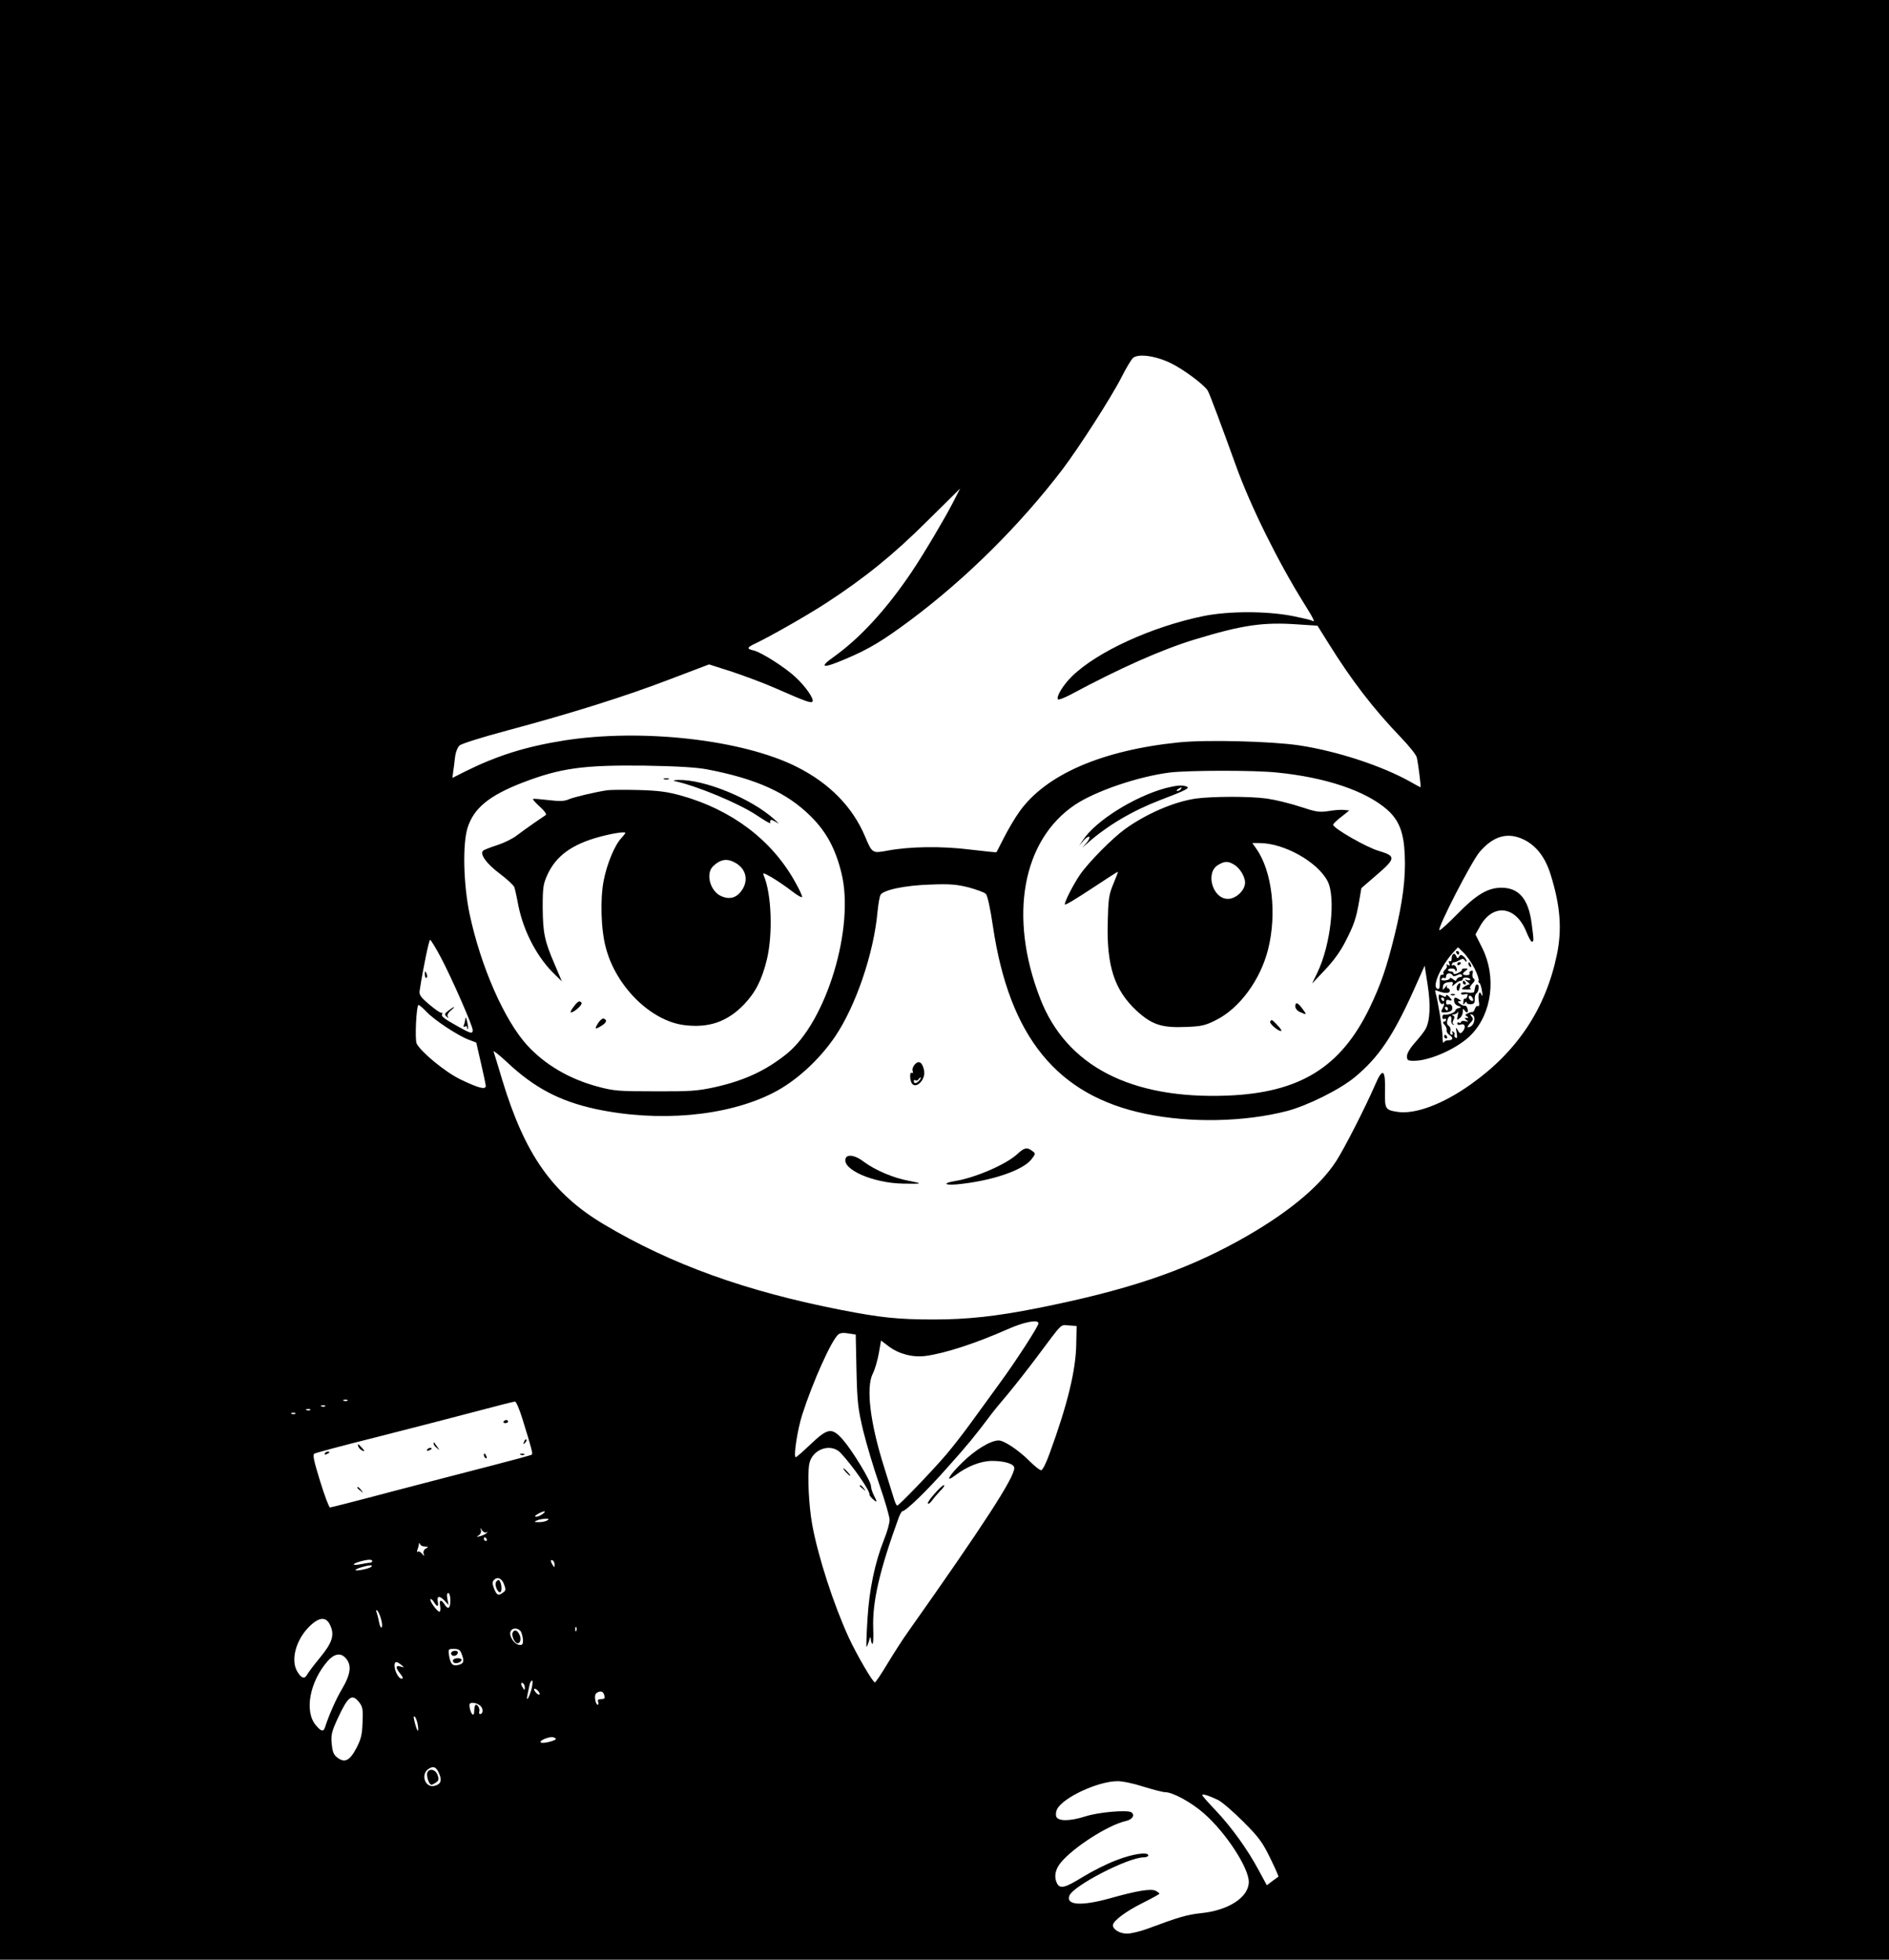 <?xml version="1.0" standalone="no"?>
<!DOCTYPE svg PUBLIC "-//W3C//DTD SVG 20010904//EN"
 "http://www.w3.org/TR/2001/REC-SVG-20010904/DTD/svg10.dtd">
<svg version="1.0" xmlns="http://www.w3.org/2000/svg"
 width="1015pt" height="1053pt" viewBox="0 0 1015 1053"
 preserveAspectRatio="xMidYMid meet">

<g transform="translate(0,1053) scale(0.1,-0.1)"
fill="#000000" stroke="none">
<path d="M0 5265 l0 -5265 5075 0 5075 0 0 5265 0 5265 -5075 0 -5075 0 0
-5265z m6286 3316 c69 -32 187 -120 204 -151 11 -20 70 -178 152 -405 78 -216
226 -515 364 -736 54 -86 63 -106 44 -94 -5 3 -55 15 -110 26 -139 26 -337 26
-472 -1 -279 -57 -573 -192 -708 -324 -49 -48 -87 -112 -75 -124 3 -4 34 8 68
26 267 143 487 241 667 296 256 78 368 94 552 81 l107 -7 57 -91 c126 -203
244 -356 390 -508 45 -47 85 -96 87 -110 9 -42 23 -159 20 -159 -2 0 -27 13
-56 30 -152 85 -392 164 -597 195 -148 22 -496 31 -645 16 -414 -42 -716 -173
-858 -373 -25 -35 -61 -97 -82 -138 -21 -41 -39 -77 -41 -79 -1 -2 -65 5 -141
14 -151 19 -325 17 -446 -6 -80 -15 -81 -14 -120 79 -67 157 -190 283 -365
371 -291 147 -834 208 -1252 142 -207 -33 -361 -82 -532 -167 l-67 -34 4 33
c3 17 7 53 10 78 3 27 14 54 24 63 10 10 126 46 257 81 340 91 637 184 876
276 l208 79 125 -40 c68 -23 171 -61 227 -86 171 -75 197 -84 204 -73 8 14
-36 79 -91 130 -55 52 -185 135 -226 144 -39 9 -36 16 13 39 72 34 268 145
373 213 211 137 365 262 546 442 l178 176 -39 -76 c-43 -84 -158 -278 -222
-373 -135 -200 -275 -353 -416 -454 -86 -61 -63 -66 61 -13 128 54 200 98 352
211 299 224 585 508 814 808 90 119 265 392 316 493 24 48 52 94 61 104 26 26
117 15 200 -24z m-2487 -2185 c263 -50 430 -125 557 -252 84 -83 133 -174 165
-304 73 -292 -80 -799 -293 -972 -112 -90 -227 -144 -388 -180 -93 -20 -130
-23 -320 -22 -199 0 -222 2 -311 26 -151 41 -280 117 -375 220 -124 135 -251
425 -311 708 -33 159 -38 372 -11 461 33 106 116 174 294 243 205 79 328 96
659 92 173 -3 276 -9 334 -20z m3062 -17 c263 -26 478 -99 593 -200 63 -56 89
-121 94 -242 6 -124 -11 -254 -54 -430 -44 -179 -75 -268 -135 -393 -155 -320
-376 -456 -765 -471 -519 -20 -865 160 -1005 522 -171 440 -96 852 189 1042
111 73 336 150 507 172 100 12 454 13 576 0z m1326 -360 c68 -33 117 -96 146
-192 51 -165 61 -291 32 -429 -60 -287 -212 -517 -460 -693 -152 -109 -304
-165 -399 -149 -62 10 -66 16 -64 110 3 120 -13 130 -54 33 -55 -126 -165
-341 -209 -409 -93 -143 -276 -291 -533 -432 -296 -162 -595 -262 -1071 -357
-221 -44 -377 -61 -558 -61 -191 0 -286 10 -496 51 -512 100 -913 244 -1276
460 -277 165 -425 376 -546 775 -23 77 -44 146 -47 154 -3 8 30 -18 74 -59
146 -137 282 -208 474 -250 338 -72 703 -40 951 85 122 61 249 176 336 304
111 164 208 447 228 670 4 41 11 82 16 91 14 27 133 52 269 56 103 4 139 1
204 -15 43 -12 85 -27 93 -35 9 -9 24 -77 38 -173 88 -595 345 -911 821 -1009
241 -50 529 -44 759 15 110 29 286 116 367 184 125 104 202 218 309 454 l64
143 16 -103 c17 -106 13 -193 -11 -237 -6 -12 -31 -44 -55 -71 -28 -31 -45
-60 -45 -75 0 -22 4 -25 38 -25 88 0 241 70 309 142 110 115 134 309 58 463
l-37 74 24 43 c69 125 192 112 249 -28 12 -30 25 -54 30 -54 11 0 11 6 -1 97
-17 132 -68 193 -163 193 -73 0 -136 -38 -238 -143 -49 -50 -91 -88 -95 -85
-11 12 174 372 217 421 74 86 151 107 236 66z m-5817 -636 c58 -110 170 -365
170 -388 0 -22 -11 -19 -82 21 -77 43 -89 54 -82 65 3 5 1 8 -4 7 -6 -2 -35
19 -66 45 -47 40 -55 52 -51 75 18 117 50 272 56 272 4 0 31 -44 59 -97z
m5554 -59 c15 -30 24 -59 21 -63 -3 -5 -1 -11 4 -13 4 -1 11 -21 14 -43 4 -24
3 -32 -2 -21 -11 28 -21 6 -15 -33 4 -21 2 -31 -5 -27 -5 3 -12 -3 -16 -14 -3
-11 -9 -19 -13 -18 -4 1 -15 -2 -25 -7 -15 -6 -16 -10 -5 -16 10 -7 10 -9 -2
-9 -13 0 -13 -1 0 -11 12 -9 11 -10 -7 -6 -13 3 -23 1 -23 -5 0 -5 -4 -6 -10
-3 -5 3 -10 1 -10 -5 0 -7 8 -9 20 -5 23 7 28 -17 8 -39 -11 -12 -15 -10 -25
8 -11 19 -12 17 -6 -13 4 -25 3 -32 -6 -27 -6 4 -9 11 -6 16 3 5 0 12 -6 16
-8 4 -9 3 -5 -4 4 -7 2 -12 -5 -12 -6 0 -9 8 -6 20 3 11 -1 23 -9 28 -8 4 -11
16 -7 30 7 28 25 29 21 0 -2 -11 3 -22 10 -24 7 -1 8 0 2 3 -6 3 -7 11 0 23 7
13 6 20 -3 23 -7 3 -6 6 5 6 9 1 19 7 22 14 3 6 2 -1 -1 -18 -6 -27 -5 -29 10
-16 10 7 17 23 17 35 0 17 2 18 10 6 5 -8 12 -12 15 -9 7 8 -5 40 -14 35 -3
-2 -15 2 -26 10 -13 10 -15 14 -4 14 12 0 12 2 -1 10 -22 14 -29 12 -27 -9 1
-11 10 -23 22 -26 18 -6 18 -8 3 -12 -10 -2 -18 -8 -18 -13 0 -10 -40 -25 -57
-22 -7 2 -13 -4 -13 -13 0 -9 5 -13 10 -10 6 3 10 1 10 -4 0 -6 -5 -11 -12
-11 -7 0 -6 -6 4 -17 9 -10 13 -23 11 -30 -2 -6 5 -18 16 -25 23 -16 18 -28
-10 -28 -9 0 -20 -6 -22 -12 -3 -7 -6 7 -6 32 -1 44 -25 194 -37 233 -5 17 -3
19 12 12 35 -14 64 -14 64 1 0 8 -5 14 -11 14 -5 0 -7 6 -4 13 4 6 0 4 -9 -7
-14 -18 -15 -18 -13 2 1 14 10 22 29 24 23 4 28 1 23 -11 -5 -12 -2 -12 13 2
10 9 24 17 30 17 7 0 12 4 12 9 0 6 9 9 20 8 11 -1 20 -5 20 -10 0 -5 -8 -6
-17 -3 -15 5 -15 4 1 -9 11 -8 15 -15 10 -15 -6 0 -18 -6 -28 -13 -17 -12 -15
-14 15 -14 19 0 29 2 22 4 -9 3 -6 11 7 26 14 14 17 23 9 28 -7 4 -9 16 -7 27
4 15 2 19 -8 15 -8 -3 -11 -9 -8 -14 3 -5 -4 -9 -15 -9 -25 0 -27 9 -5 24 13
10 13 12 -5 12 -11 0 -18 -3 -16 -7 3 -3 -7 -11 -20 -17 -15 -7 -25 -8 -25 -2
0 6 -7 10 -15 10 -8 0 -15 4 -15 8 0 4 9 8 20 8 11 0 20 -5 20 -10 0 -5 2 -7
5 -4 9 9 -7 38 -17 32 -6 -4 -9 -1 -7 5 3 7 7 11 9 10 3 -1 16 3 29 10 19 11
25 11 32 0 5 -8 9 -9 9 -3 0 6 -7 17 -16 25 -13 10 -17 10 -24 -1 -7 -12 -10
-11 -16 3 -8 21 -24 12 -24 -14 0 -11 -4 -17 -10 -14 -6 4 -7 -1 -3 -11 5 -13
3 -15 -7 -9 -8 5 -11 4 -7 -2 4 -6 0 -16 -8 -23 -8 -7 -12 -16 -9 -21 3 -5 0
-8 -8 -7 -9 2 -13 -9 -12 -39 1 -33 -2 -40 -13 -36 -30 12 18 121 86 196 l25
27 32 -31 c17 -17 43 -55 58 -85z m-119 -34 c4 -7 12 -7 25 0 13 7 21 7 25 0
3 -5 0 -10 -9 -10 -8 0 -16 -6 -19 -12 -3 -10 -7 -10 -20 1 -10 7 -17 9 -17 4
0 -5 -11 -10 -26 -11 -15 -1 -23 2 -19 8 4 6 11 8 16 5 5 -4 9 1 9 9 0 18 25
22 35 6z m-5514 -196 c41 -44 168 -128 226 -150 l42 -16 25 -109 c14 -60 26
-116 26 -124 0 -22 -38 -12 -136 35 -79 38 -210 145 -235 192 -11 20 -2 208
10 208 4 0 23 -16 42 -36z m5631 -45 c-2 -22 -17 -39 -35 -39 -4 0 1 10 12 22
17 17 18 24 8 36 -10 13 -9 14 3 10 9 -3 14 -15 12 -29z m-2342 -1630 c0 -15
-126 -210 -211 -325 -40 -56 -108 -148 -149 -205 -41 -57 -102 -135 -135 -174
-75 -88 -255 -275 -264 -275 -4 0 -12 17 -18 38 -6 20 -30 96 -52 167 -76 240
-99 430 -61 505 11 21 25 70 32 108 l12 69 42 -32 c53 -40 128 -60 197 -51
106 14 275 70 442 144 87 39 165 54 165 31z m203 -109 c-2 -143 -47 -327 -144
-592 -18 -50 -37 -88 -45 -88 -7 0 -35 22 -63 50 -58 58 -136 110 -165 110
-43 0 -124 -49 -194 -117 -75 -73 -98 -115 -37 -69 62 47 135 76 196 76 67 0
119 -16 119 -38 0 -52 -165 -306 -572 -882 -26 -36 -74 -111 -108 -167 -34
-57 -65 -103 -69 -103 -11 0 -97 147 -140 240 -81 176 -166 437 -197 609 -18
99 -26 262 -16 323 14 81 116 117 169 61 67 -72 159 -205 155 -224 -1 -4 8
-15 18 -24 24 -22 25 -17 5 21 -8 16 -15 38 -15 49 0 26 -99 189 -150 248 -60
68 -81 65 -174 -23 -40 -38 -76 -70 -80 -70 -14 0 9 150 35 230 57 177 157
399 193 429 10 9 28 11 55 6 l39 -6 4 -192 c4 -173 8 -205 36 -324 18 -73 57
-204 87 -290 30 -87 55 -172 55 -190 0 -17 -13 -65 -30 -106 -49 -123 -80
-271 -89 -429 -5 -79 -7 -145 -5 -147 1 -2 7 12 13 30 6 25 9 28 10 12 1 -12
4 -24 9 -26 4 -3 6 35 4 84 -5 143 34 311 138 597 7 17 15 32 19 32 18 0 130
108 242 235 110 123 146 167 234 284 10 14 51 64 91 111 39 47 108 135 153
195 145 194 127 176 174 173 l42 -3 -2 -95z m-3916 -306 c-3 -3 -12 -4 -19 -1
-8 3 -5 6 6 6 11 1 17 -2 13 -5z m941 -101 c50 -161 55 -183 50 -189 -3 -3
-102 -30 -219 -60 -118 -30 -358 -93 -535 -139 -176 -47 -325 -85 -331 -85 -5
0 -29 63 -53 141 -33 107 -41 142 -31 148 6 4 150 43 319 85 169 43 406 104
527 136 121 32 225 59 232 59 6 1 25 -43 41 -96z m-1061 71 c-3 -3 -12 -4 -19
-1 -8 3 -5 6 6 6 11 1 17 -2 13 -5z m-80 -20 c-3 -3 -12 -4 -19 -1 -8 3 -5 6
6 6 11 1 17 -2 13 -5z m-80 -20 c-3 -3 -12 -4 -19 -1 -8 3 -5 6 6 6 11 1 17
-2 13 -5z m1329 -539 c-11 -8 -27 -15 -35 -15 -10 1 -7 6 9 15 33 19 50 18 26
0z m24 -35 c-8 -5 -28 -9 -45 -9 -26 0 -27 2 -10 9 11 5 31 9 45 9 20 1 22 -1
10 -9z m-327 -64 c8 5 9 4 2 -3 -5 -6 -21 -14 -35 -17 -20 -6 -22 -5 -8 4 10
6 15 18 12 28 -5 15 -4 15 6 -1 6 -9 17 -14 23 -11z m2 -36 c3 -5 1 -10 -4
-10 -6 0 -11 5 -11 10 0 6 2 10 4 10 3 0 8 -4 11 -10z m-332 -40 c20 -1 20 -2
5 -11 -10 -5 -15 -17 -12 -27 5 -16 5 -16 -9 0 -8 10 -18 14 -22 10 -5 -4 -5
1 -2 11 4 10 7 24 8 30 0 8 2 8 6 0 2 -7 14 -13 26 -13z m-283 -78 c0 -5 -6
-9 -12 -9 -7 0 -30 -4 -50 -8 -47 -9 -50 1 -5 14 42 12 67 13 67 3z m980 -20
c0 -15 -2 -15 -10 -2 -13 20 -13 33 0 25 6 -3 10 -14 10 -23z m-985 -11 c-11
-10 -85 -25 -85 -17 0 6 57 24 80 25 8 1 10 -2 5 -8z m713 -93 c11 -29 10 -35
-5 -45 -25 -19 -33 -16 -48 20 -9 22 -10 36 -3 45 19 22 43 13 56 -20z m-288
-88 c0 -44 -13 -51 -32 -20 -19 29 -29 24 -23 -10 3 -16 1 -30 -4 -30 -12 0
-55 59 -48 67 3 3 12 -4 19 -16 17 -28 26 -26 20 4 -5 31 10 32 38 3 l20 -22
-6 32 c-4 21 -3 32 5 32 6 0 11 -17 11 -40z m-372 -102 c6 -21 7 -40 2 -43 -4
-2 -10 10 -13 28 -3 17 -9 41 -13 52 -5 14 -4 17 4 10 5 -5 15 -27 20 -47z
m-272 -35 c22 -51 8 -92 -59 -173 -30 -36 -59 -75 -66 -87 -14 -27 -32 -22
-54 16 -37 62 -6 173 68 244 53 51 90 51 111 0z m1321 -25 c-3 -8 -6 -5 -6 6
-1 11 2 17 5 13 3 -3 4 -12 1 -19z m-297 -7 c5 -11 10 -32 10 -46 0 -22 -4
-26 -22 -23 -26 4 -54 48 -45 71 9 23 44 21 57 -2z m-320 -117 c16 -40 12 -53
-16 -60 -32 -8 -43 3 -51 49 -5 36 -5 37 26 37 25 0 34 -6 41 -26z m-626 -20
c38 -38 32 -89 -19 -174 -28 -47 -67 -134 -89 -202 -8 -25 -21 -22 -49 12 -63
74 -33 234 64 345 34 38 67 45 93 19z m302 -40 c18 -15 18 -15 -3 -9 -29 8
-29 -5 -2 -39 15 -19 17 -26 6 -26 -15 0 -37 41 -37 70 0 24 10 25 36 4z m700
-129 c-13 -48 -31 -77 -22 -32 3 15 8 38 11 52 3 14 9 25 14 25 4 0 3 -20 -3
-45z m-36 7 c0 -15 -2 -15 -10 -2 -13 20 -13 33 0 25 6 -3 10 -14 10 -23z m80
-34 c0 -6 -7 -5 -15 2 -8 7 -15 17 -15 22 0 6 7 5 15 -2 8 -7 15 -17 15 -22z
m349 -20 c1 -5 -8 -8 -20 -8 -15 0 -19 -5 -15 -15 3 -8 2 -15 -3 -15 -5 0 -11
13 -13 29 -3 23 1 32 16 39 20 9 33 -2 35 -30z m-1319 -25 c19 -25 21 -38 18
-108 -2 -66 -8 -90 -34 -140 -36 -67 -63 -80 -104 -47 -18 14 -24 32 -28 74
-4 47 1 65 32 133 56 121 77 137 116 88z m651 -19 c17 -15 16 -44 -2 -44 -4 0
-6 6 -4 13 6 15 -11 44 -21 35 -3 -4 -6 -19 -6 -33 0 -32 -17 -19 -24 18 -4
23 -1 27 18 27 12 0 29 -7 39 -16z m-335 -110 c5 -43 -7 -24 -20 31 -5 22 -4
27 4 19 6 -6 13 -28 16 -50z m740 -66 c9 -9 -67 -29 -80 -21 -6 4 3 12 19 19
30 12 50 13 61 2z m-626 -189 c16 -37 8 -57 -26 -65 -49 -12 -75 60 -33 90 27
19 44 12 59 -25z m3783 -69 c52 -16 105 -30 118 -30 41 0 141 -55 208 -114
117 -102 241 -292 241 -368 0 -82 -108 -153 -256 -168 -76 -8 -120 -21 -289
-84 -38 -14 -88 -26 -109 -26 -39 0 -76 22 -76 45 0 23 68 74 158 119 50 25
92 48 92 51 0 2 -9 9 -20 15 -25 13 -100 1 -249 -41 -151 -42 -235 -36 -215
15 20 53 316 206 400 206 13 0 24 5 24 10 0 21 -84 9 -173 -26 -51 -19 -131
-60 -180 -90 -94 -58 -120 -65 -137 -35 -18 35 -11 75 20 113 69 83 255 202
349 223 36 8 51 32 30 47 -22 14 -176 1 -247 -22 -85 -27 -148 -27 -157 0 -3
10 -1 28 5 39 33 63 219 149 322 150 27 1 89 -12 141 -29z m402 -72 c22 -11
83 -64 136 -117 84 -84 103 -111 144 -195 26 -53 46 -98 44 -100 -2 -1 -17
-12 -33 -24 l-29 -22 -44 81 c-60 112 -145 230 -230 320 -40 42 -73 79 -73 83
0 9 35 -2 85 -26z"/>
<path d="M3568 6343 c6 -2 18 -2 25 0 6 3 1 5 -13 5 -14 0 -19 -2 -12 -5z"/>
<path d="M3625 6333 c123 -27 346 -120 443 -185 40 -27 72 -45 71 -41 -3 21 3
22 29 7 22 -14 20 -11 -8 14 -124 112 -377 215 -517 211 -21 -1 -29 -3 -18 -6z"/>
<path d="M3265 6284 c-63 -9 -178 -36 -209 -49 -25 -11 -50 -11 -110 -4 -43 5
-80 8 -82 6 -3 -2 14 -21 37 -42 23 -20 37 -40 32 -44 -4 -3 -33 -23 -63 -43
-30 -21 -72 -51 -93 -67 -21 -17 -68 -40 -105 -52 -37 -12 -71 -25 -76 -30
-20 -18 19 -71 90 -124 40 -30 75 -63 78 -73 3 -9 13 -53 21 -97 29 -143 103
-283 199 -374 l35 -34 -39 92 c-54 125 -63 167 -64 306 0 108 3 126 26 176 46
100 131 162 278 202 65 18 140 30 140 22 0 -3 -10 -16 -21 -28 -35 -36 -77
-136 -95 -227 -20 -100 -15 -269 12 -365 55 -207 241 -390 419 -413 132 -17
232 17 322 110 63 66 97 133 124 244 32 137 25 350 -17 449 -7 17 -2 16 42 -9
27 -16 75 -48 107 -73 31 -24 57 -39 57 -32 0 7 -16 42 -36 77 -124 226 -340
390 -614 467 -76 21 -122 27 -230 30 -74 2 -148 1 -165 -1z m691 -393 c57 -35
67 -99 24 -153 -26 -33 -62 -42 -103 -24 -61 25 -88 123 -44 163 41 38 77 42
123 14z"/>
<path d="M3082 5120 c-13 -16 -19 -30 -14 -30 17 0 62 41 57 51 -10 15 -20 10
-43 -21z"/>
<path d="M3216 5036 c-23 -36 -20 -40 14 -19 29 17 35 33 13 40 -5 2 -18 -8
-27 -21z"/>
<path d="M6262 6295 c-168 -46 -376 -176 -443 -279 l-21 -31 24 28 c13 15 27
24 31 20 4 -3 -3 -18 -15 -32 l-23 -26 30 26 c108 95 239 172 389 230 142 54
162 65 141 73 -24 9 -53 6 -113 -9z m83 -5 c-3 -5 -12 -10 -18 -10 -7 0 -6 4
3 10 19 12 23 12 15 0z"/>
<path d="M6425 6239 c-116 -17 -263 -80 -379 -163 -68 -49 -196 -178 -243
-246 -38 -56 -85 -149 -81 -160 2 -5 66 34 143 85 77 51 141 92 142 91 1 -1
-10 -31 -25 -66 -24 -58 -27 -80 -30 -208 -6 -232 36 -361 153 -471 83 -77
137 -95 270 -89 79 3 102 8 157 36 127 62 241 217 282 382 48 192 21 421 -64
540 l-21 30 38 0 c132 0 311 -100 366 -204 46 -87 17 -344 -54 -491 l-29 -60
68 72 c44 46 84 100 109 150 48 92 60 128 76 221 l12 70 80 69 c106 91 107
103 13 131 -65 19 -239 118 -245 140 -1 4 18 23 43 42 l44 35 -28 3 c-15 2
-53 -1 -83 -6 -50 -8 -67 -5 -155 24 -55 18 -134 37 -177 43 -91 13 -295 12
-382 0z m203 -353 c32 -17 62 -65 62 -99 0 -41 -49 -87 -92 -87 -84 0 -124
145 -50 184 33 19 50 19 80 2z"/>
<path d="M6960 5122 c0 -11 11 -24 25 -30 37 -17 38 -15 13 18 -25 34 -38 38
-38 12z"/>
<path d="M6825 5041 c-6 -10 41 -51 58 -51 6 0 -2 14 -18 30 -32 34 -32 33
-40 21z"/>
<path d="M4915 4810 c-9 -10 -15 -26 -11 -35 3 -9 2 -13 -4 -10 -11 7 -13 -24
-4 -49 18 -47 81 10 69 63 -9 44 -28 55 -50 31z m25 -85 c-14 -17 -30 -20 -30
-4 0 5 4 8 9 4 5 -3 12 -1 16 5 3 5 9 10 12 10 3 0 0 -7 -7 -15z"/>
<path d="M5463 4326 c-62 -55 -225 -125 -331 -142 -67 -11 -60 -24 10 -18 187
18 357 76 402 137 21 28 21 29 2 43 -29 21 -42 18 -83 -20z"/>
<path d="M4544 4306 c-22 -59 146 -133 308 -136 106 -2 111 0 32 15 -83 15
-181 57 -242 102 -44 35 -89 43 -98 19z"/>
<path d="M2283 5291 c0 -11 5 -18 9 -15 4 3 5 11 1 19 -7 21 -12 19 -10 -4z"/>
<path d="M2410 5100 c-21 -16 -23 -21 -11 -32 11 -10 12 -10 7 0 -5 7 2 20 16
32 30 25 21 25 -12 0z"/>
<path d="M2501 5058 c-1 -9 -4 -24 -8 -34 -4 -12 -3 -15 5 -10 7 4 12 2 12 -5
0 -7 2 -10 4 -8 3 2 1 20 -4 39 -4 19 -8 27 -9 18z"/>
<path d="M7825 5410 c3 -5 8 -10 11 -10 2 0 4 5 4 10 0 6 -5 10 -11 10 -5 0
-7 -4 -4 -10z"/>
<path d="M7830 5349 c0 -5 5 -7 10 -4 6 3 10 8 10 11 0 2 -4 4 -10 4 -5 0 -10
-5 -10 -11z"/>
<path d="M7890 5351 c0 -6 4 -13 10 -16 6 -3 7 1 4 9 -7 18 -14 21 -14 7z"/>
<path d="M7860 5250 c0 -5 5 -10 11 -10 5 0 7 5 4 10 -3 6 -8 10 -11 10 -2 0
-4 -4 -4 -10z"/>
<path d="M7832 5237 c-6 -7 -7 -19 -3 -26 6 -9 10 -6 14 10 8 28 3 34 -11 16z"/>
<path d="M7929 5235 c-1 -3 -3 -9 -4 -15 -1 -5 -3 -14 -4 -19 0 -5 -17 -7 -36
-4 -20 3 -35 0 -35 -5 0 -6 9 -8 20 -5 16 4 19 2 14 -11 -3 -9 -9 -14 -13 -12
-4 3 -8 -5 -8 -17 -2 -17 0 -19 7 -7 5 8 10 10 10 4 0 -6 10 -11 23 -10 17 1
22 7 21 26 -1 14 3 28 9 32 13 8 17 48 5 48 -4 0 -9 -2 -9 -5z m-15 -71 c4
-10 1 -14 -6 -12 -15 5 -23 28 -10 28 5 0 13 -7 16 -16z"/>
<path d="M7730 5176 c0 -24 12 -46 21 -40 12 7 11 -3 -1 -27 -9 -16 -7 -19 9
-19 34 0 49 10 44 30 -3 11 -11 16 -19 13 -9 -3 -14 1 -14 12 0 11 5 15 15 11
8 -3 15 -3 15 0 0 3 -7 12 -15 20 -9 9 -15 11 -15 4 0 -8 -6 -8 -20 0 -16 8
-20 8 -20 -4z m30 -16 c0 -5 -2 -10 -4 -10 -3 0 -8 5 -11 10 -3 6 -1 10 4 10
6 0 11 -4 11 -10z m20 -50 c0 -5 -2 -10 -4 -10 -3 0 -8 5 -11 10 -3 6 -1 10 4
10 6 0 11 -4 11 -10z"/>
<path d="M7798 5183 c7 -3 16 -2 19 1 4 3 -2 6 -13 5 -11 0 -14 -3 -6 -6z"/>
<path d="M7760 4960 c0 -5 5 -10 11 -10 5 0 7 5 4 10 -3 6 -8 10 -11 10 -2 0
-4 -4 -4 -10z"/>
<path d="M4545 2620 c10 -11 20 -20 23 -20 3 0 -3 9 -13 20 -10 11 -20 20 -23
20 -3 0 3 -9 13 -20z"/>
<path d="M4620 2546 c0 -2 8 -10 18 -17 15 -13 16 -12 3 4 -13 16 -21 21 -21
13z"/>
<path d="M5021 2503 c-23 -25 -39 -49 -35 -52 3 -3 12 3 20 14 8 11 28 35 45
53 18 17 27 32 21 32 -6 0 -29 -21 -51 -47z"/>
<path d="M2706 2892 c-3 -5 1 -9 9 -9 8 0 15 4 15 9 0 4 -4 8 -9 8 -6 0 -12
-4 -15 -8z"/>
<path d="M2816 2783 c-6 -14 -5 -15 5 -6 7 7 10 15 7 18 -3 3 -9 -2 -12 -12z"/>
<path d="M2330 2773 c0 -6 8 -17 18 -24 16 -13 16 -13 2 6 -8 11 -16 22 -17
24 -2 2 -3 0 -3 -6z"/>
<path d="M1926 2756 c3 -8 13 -17 22 -21 13 -5 13 -2 -3 15 -21 24 -26 25 -19
6z"/>
<path d="M2295 2740 c-3 -6 1 -7 9 -4 18 7 21 14 7 14 -6 0 -13 -4 -16 -10z"/>
<path d="M1745 2720 c-3 -6 1 -7 9 -4 18 7 21 14 7 14 -6 0 -13 -4 -16 -10z"/>
<path d="M2600 2711 c0 -6 4 -13 10 -16 6 -3 7 1 4 9 -7 18 -14 21 -14 7z"/>
<path d="M2798 2713 c7 -3 16 -2 19 1 4 3 -2 6 -13 5 -11 0 -14 -3 -6 -6z"/>
<path d="M1920 2536 c0 -2 8 -10 18 -17 15 -13 16 -12 3 4 -13 16 -21 21 -21
13z"/>
<path d="M2664 2026 c-7 -19 15 -61 26 -50 11 11 1 64 -11 64 -6 0 -12 -6 -15
-14z"/>
<path d="M2754 1756 c-6 -17 12 -56 27 -56 16 0 21 27 9 49 -12 24 -28 27 -36
7z"/>
<path d="M2425 1651 c-3 -5 -1 -12 5 -16 12 -7 30 2 30 16 0 12 -27 12 -35 0z"/>
<path d="M2435 1611 c-3 -5 -1 -12 4 -15 12 -8 41 3 41 15 0 12 -37 12 -45 0z"/>
<path d="M2296 1005 c-6 -17 9 -65 22 -65 4 0 16 6 26 13 14 10 15 18 7 40
-11 30 -45 37 -55 12z"/>
</g>
</svg>
